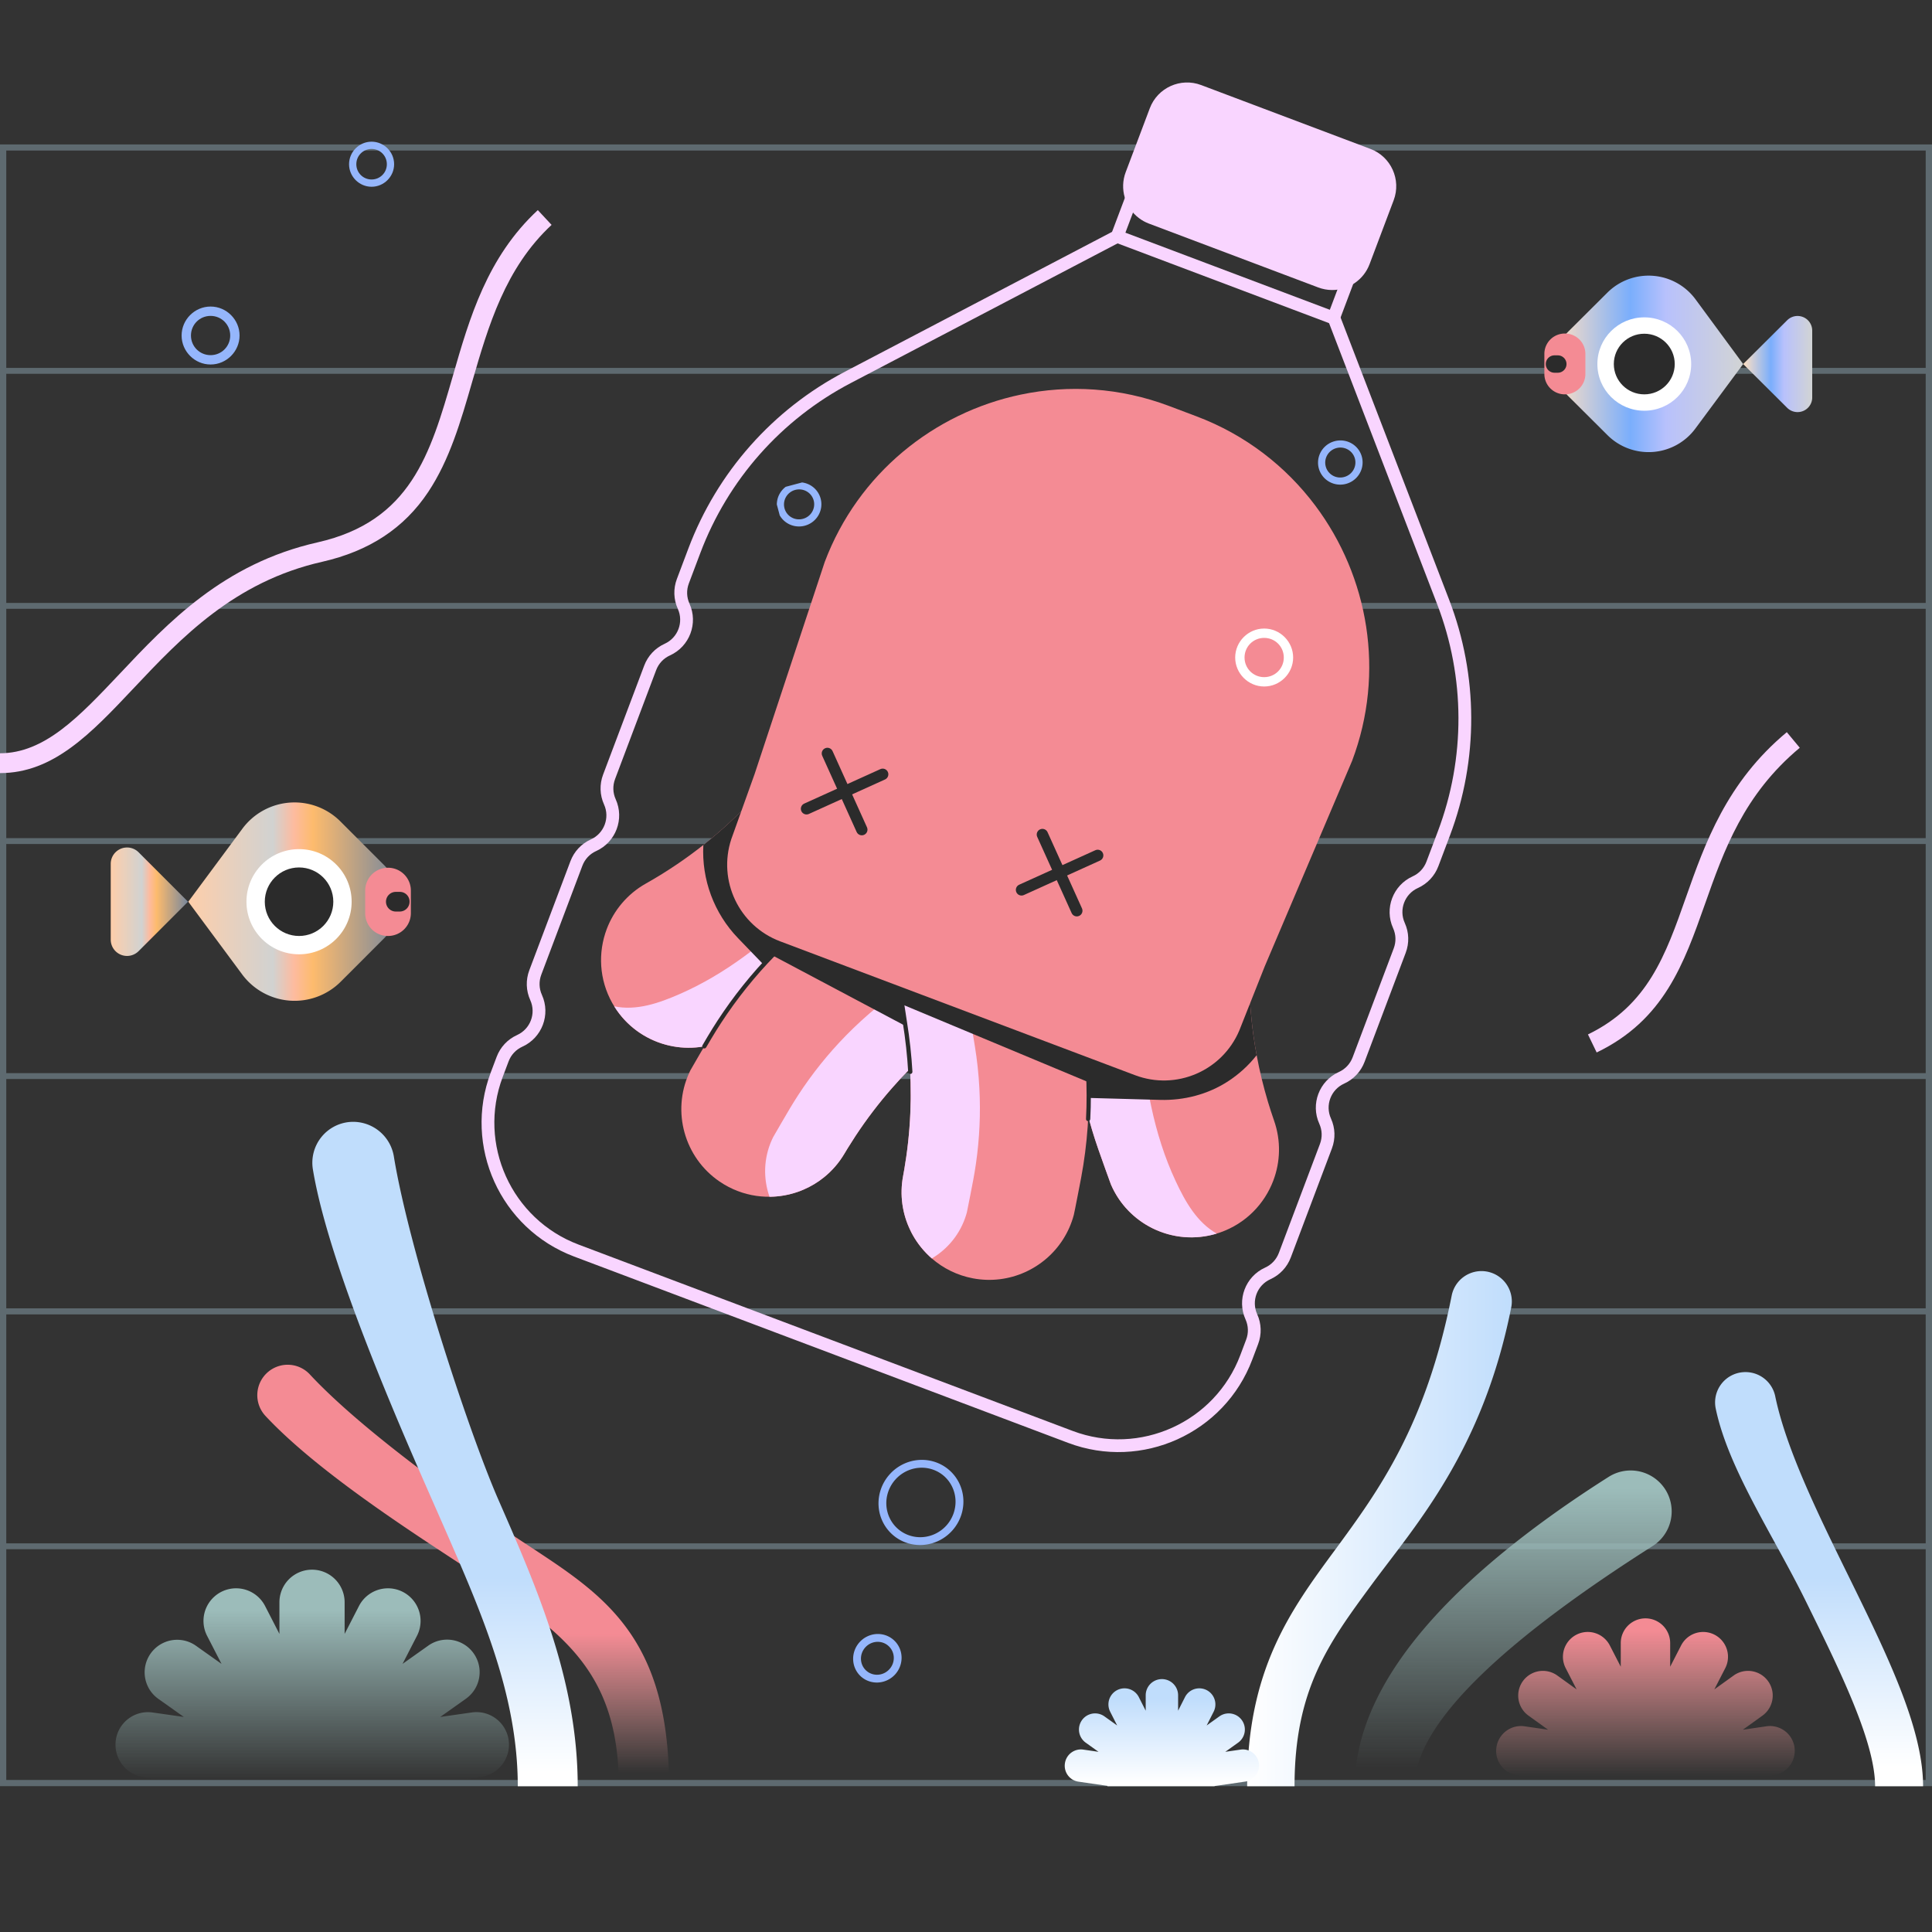 <?xml version="1.0" encoding="UTF-8"?><svg version="1.1" xmlns="http://www.w3.org/2000/svg" xmlns:xlink="http://www.w3.org/1999/xlink" viewBox="0 0 1500 1500" width="1500" height="1500" x="0px" y="0px">
    
    
    <rect x="0" y="0" width="1500" height="1500" fill="#333333" stroke="none"/>
    
    
    <!-- ITEM 0 -->
    <g>
        <defs>
            <clipPath id="clip-path-id-viewbox-item-0">
                <rect x="0.0" y="0.0" width="706.292" height="600.0"/>
            </clipPath>
        </defs>
        <g transform="translate(1500.0 112.0) rotate(0.0 -750.0 637.5) scale(-2.124 2.125)">
            <g clip-path="url(#clip-path-id-viewbox-item-0)" transform="translate(-0.0 -0.0)">
                <defs><linearGradient id="linear-gradient-i0" x1="153.587" y1="-286.188" x2="250.333" y2="-286.188" gradientTransform="translate(0 792)" gradientUnits="userSpaceOnUse"><stop offset="0" stop-color="#c0ddfc"/><stop offset="0.996" stop-color="#fff"/></linearGradient><linearGradient id="linear-gradient-2-i0" x1="153.053" y1="-300.956" x2="153.053" y2="-198.713" gradientTransform="translate(0 792)" gradientUnits="userSpaceOnUse"><stop offset="0" stop-color="#9cbcba"/><stop offset="1" stop-color="#9cbcba" stop-opacity="0"/></linearGradient><linearGradient id="linear-gradient-3-i0" x1="41.277" y1="-268.388" x2="41.277" y2="-198.7" xlink:href="#linear-gradient-i0"/><linearGradient id="linear-gradient-4-i0" x1="281.495" y1="-224.015" x2="281.495" y2="-193.148" xlink:href="#linear-gradient-i0"/><linearGradient id="linear-gradient-5-i0" x1="104.745" y1="-249.143" x2="104.745" y2="-195.828" gradientTransform="translate(0 792)" gradientUnits="userSpaceOnUse"><stop offset="0" stop-color="#f48b94"/><stop offset="1" stop-color="#f4a9a6" stop-opacity="0"/></linearGradient><linearGradient id="linear-gradient-6-i0" x1="536.912" y1="-247.662" x2="536.912" y2="-196.982" xlink:href="#linear-gradient-5-i0"/><linearGradient id="linear-gradient-7-i0" x1="543.548" y1="-268.388" x2="543.548" y2="-196.578" xlink:href="#linear-gradient-i0"/><linearGradient id="linear-gradient-8-i0" x1="592.154" y1="-256.545" x2="592.154" y2="-194.21" xlink:href="#linear-gradient-2-i0"/></defs><title>background_ocean</title><g id="Layer_2-i0" data-name="Layer 2"><g id="Layer_1-2-i0" data-name="Layer 1"><g opacity="0.3"><path d="M703.923,2.3V597.631H2.3V2.3H703.923M706.218,0H0V599.926H706.218V0Z" fill="#c4ecfe"/><rect y="425.315" width="706.218" height="2.147" fill="#c4ecfe"/><rect y="339.378" width="706.218" height="2.147" fill="#c4ecfe"/><rect y="425.315" width="706.218" height="2.147" fill="#c4ecfe"/><rect y="511.177" width="706.218" height="2.147" fill="#c4ecfe"/><rect y="253.516" width="706.218" height="2.147" fill="#c4ecfe"/><rect y="167.58" width="706.218" height="2.147" fill="#c4ecfe"/><rect y="81.717" width="706.218" height="2.147" fill="#c4ecfe"/></g><path d="M250.333,599.926h-17.32c0-35.307-12.362-52.184-28.128-73.575-16.062-21.836-40.636-48.779-51.073-101.333a11.1,11.1,0,0,1,9.1-13.175h0a11.112,11.112,0,0,1,12.658,8.808c9.474,47.743,26.869,71.429,42.339,92.524C234.641,535.825,250.333,557.291,250.333,599.926Z" fill="url(#linear-gradient-i0)"/><path d="M210.955,599.926H189.119c0-24.2-36.713-55.811-87.046-87.787a14.976,14.976,0,0,1-4.812-20.281h0a15.019,15.019,0,0,1,20.948-4.959c20.429,12.953,37.75,26.054,51.739,39.082C197.113,551.369,210.955,576.24,210.955,599.926Z" fill="url(#linear-gradient-2-i0)"/><path d="M20.8,599.926H3.257c0-21.392,13.323-48.409,27.387-77.054,11.177-22.724,22.65-46.188,26.647-65.359a11.089,11.089,0,0,1,11.621-8.882h0a11.074,11.074,0,0,1,10.141,13.323c-4.59,22.058-21.318,46.706-33.087,70.688C33.6,557.735,20.8,583.716,20.8,599.926Z" fill="url(#linear-gradient-3-i0)"/><path d="M316.95,591.562a5.911,5.911,0,0,0-6.661-5.034l-5.626.815,4.663-3.331a5.894,5.894,0,0,0-6.809-9.623l-4.664,3.331,2.591-5.107a5.877,5.877,0,0,0-10.437-5.4l-2.59,5.108v-5.7a5.922,5.922,0,0,0-11.843,0v5.7l-2.591-5.108a5.877,5.877,0,0,0-10.437,5.4l2.591,5.107-4.663-3.331a5.894,5.894,0,0,0-6.81,9.623l4.663,3.331-5.625-.815a5.9,5.9,0,0,0-1.629,11.7l11.177,1.628v.074h39.156v-.148l10.733-1.554A5.874,5.874,0,0,0,316.95,591.562Z" fill="url(#linear-gradient-4-i0)"/><path d="M159.215,585.714a9.073,9.073,0,0,0-10.214-7.7l-8.661,1.259,7.106-5.108a9.026,9.026,0,1,0-10.436-14.73l-7.106,5.108,4-7.772a9.07,9.07,0,0,0-16.136-8.29l-4,7.772V547.52a9.031,9.031,0,0,0-18.061,0v8.735l-4-7.772a9.07,9.07,0,1,0-16.136,8.29l4,7.772-7.106-5.108a9.026,9.026,0,0,0-10.437,14.73l7.106,5.108-8.66-1.259a9.044,9.044,0,0,0-2.517,17.913l17.173,2.443v.074h60.177v-.222l16.506-2.369A8.91,8.91,0,0,0,159.215,585.714Z" fill="url(#linear-gradient-5-i0)"/><path d="M706.218,229.756c-19.541,0-33.235-14.434-49-31.162-17.173-18.209-36.64-38.786-68.764-46.04-17.246-3.923-29.978-12.288-38.786-25.537-7.772-11.695-11.843-25.611-16.062-40.266-5.922-20.43-12.065-41.525-29.016-57.291l5.033-5.4c18.5,17.173,24.945,39.3,31.089,60.7,8.216,28.423,15.4,53,49.444,60.7,34.345,7.772,54.627,29.237,72.465,48.186,14.656,15.47,27.239,28.868,43.672,28.868v7.254Z" fill="#f9d5ff"/><path d="M122.576,331.828c-24.649-11.843-31.9-32.494-39.6-54.256C76.018,257.883,68.838,237.6,48.335,220.5l4.737-5.7c22.058,18.357,29.9,40.636,36.861,60.326,7.476,21.243,13.99,39.526,35.826,50.111Z" fill="#f9d5ff"/><path d="M480.015,599.926H461.658c0-59.586,28.571-72.391,58.771-92.82,16.729-11.251,53.294-37.01,72.465-57.587a11.073,11.073,0,0,1,15.248-1.036h0a11.119,11.119,0,0,1,1.11,16.062c-21.243,22.8-62.028,47.816-79.052,59.289C501.11,543.523,480.015,557.735,480.015,599.926Z" fill="url(#linear-gradient-6-i0)"/><path d="M516.95,599.926H495.041c0-38.416,14.73-72.1,29.015-104.737,11.251-25.759,32.717-91.784,38.194-125.389a15.092,15.092,0,0,1,16.062-12.583h0a14.953,14.953,0,0,1,13.546,17.246c-6.218,37.9-36.492,104.589-47.965,130.792C530.052,536.862,516.95,566.765,516.95,599.926Z" fill="url(#linear-gradient-7-i0)"/><path d="M663.879,583.05a11.871,11.871,0,0,0-13.472-10.067l-11.4,1.628,9.4-6.661a11.892,11.892,0,0,0-13.768-19.393l-9.4,6.661L630.5,545a11.918,11.918,0,0,0-21.17-10.955l-5.255,10.215V532.717a11.917,11.917,0,1,0-23.834,0v11.547l-5.256-10.215A11.918,11.918,0,1,0,553.812,545l5.255,10.214-9.4-6.661A11.892,11.892,0,1,0,535.9,567.95l9.4,6.661-11.4-1.628a11.892,11.892,0,1,0-3.4,23.538l22.576,3.257v.148h1.036c.3,0,.592.074.962.074a3.6,3.6,0,0,0,.888-.074H628.5c.3,0,.592.074.888.074a4.556,4.556,0,0,0,.963-.074h1.924V599.7L653.96,596.6A12.056,12.056,0,0,0,663.879,583.05Z" fill="url(#linear-gradient-8-i0)"/></g></g>
            </g>
        </g>
    </g>
    
    <!-- ITEM 1 -->
    <g>
        <defs>
            <clipPath id="clip-path-id-viewbox-item-1">
                <rect x="0.0" y="0.0" width="502.403" height="626.033"/>
            </clipPath>
        </defs>
        <g transform="translate(520.0 297.0) rotate(20.665 276.5 345.0) scale(1.101 1.102)">
            <g clip-path="url(#clip-path-id-viewbox-item-1)" transform="translate(-0.0 -0.0)">
                
<g>
	<path fill="#F48B94" d="M502.403,484.638c0,17.644-7.496,35.156-22.046,47.383c-3.781,3.159-7.823,5.794-12.046,7.922   c-13.355,6.694-28.495,8.2-42.554,4.73c-4.959-1.244-9.787-3.077-14.354-5.532c-5.417-2.913-10.459-6.678-14.943-11.277   c-0.491-0.491-3.83-4.403-7.447-8.642c-3.29-3.879-6.809-8.053-8.576-10.148c-0.72-0.867-1.162-1.375-1.162-1.375   c-12.275-14.616-23.159-30.312-32.505-46.859c-2.111-3.699-4.125-7.447-6.056-11.228c-5.925-11.522-11.097-23.405-15.549-35.615   l108.759-62.669c2.848,7.856,6.039,15.598,9.509,23.192c3.028,6.596,6.269,13.094,9.738,19.46c1.195,2.193,2.422,4.354,3.666,6.53   c1.097,1.899,2.226,3.797,3.372,5.679c5.859,9.657,12.243,19.002,19.117,28.004c2.799,3.633,5.679,7.234,8.625,10.753   C497.672,456.536,502.403,470.628,502.403,484.638z"/>
	<path fill="#F48B94" d="M174.227,421.969c-3.732,9.427-7.905,18.642-12.521,27.644c-1.931,3.781-3.961,7.529-6.056,11.228   c-9.362,16.547-20.246,32.243-32.505,46.859c0,0-4.828,5.728-9.378,11.081c-3.044,3.584-5.974,7.021-7.218,8.445   c-0.295,0.327-0.491,0.54-0.589,0.638c-10.475,10.753-24.076,16.94-38.168,18.315c-15.941,1.555-32.489-3.044-45.73-14.157   C7.496,519.795,0,502.282,0,484.638c0-7.005,1.195-14.027,3.601-20.753c2.39-6.727,6.007-13.159,10.851-18.937   c3.012-3.584,5.941-7.251,8.789-10.966v-0.016c9.689-12.652,18.38-26.024,25.991-39.985c3.47-6.367,6.727-12.864,9.755-19.46   c3.47-7.578,6.645-15.32,9.509-23.192C68.496,351.329,175.274,419.334,174.227,421.969z"/>
	<path fill="#F9D5FF" d="M174.222,421.964c-3.73,9.43-7.9,18.65-12.52,27.65c-1.93,3.78-3.96,7.53-6.05,11.23   c-9.36,16.54-20.25,32.24-32.51,46.86c0,0-4.82,5.72-9.37,11.08c-3.05,3.58-5.98,7.02-7.22,8.44c-0.3,0.33-0.49,0.54-0.59,0.64   c-10.48,10.75-24.08,16.94-38.17,18.31c-15.11,1.48-30.77-2.58-43.63-12.46c15.84-2.51,28.6-13.13,40.11-24.35   c25.162-24.505,43.239-54.561,58.453-86.213C135.499,396.575,175.272,419.334,174.222,421.964z"/>
	<path fill="#F9D5FF" d="M328.192,421.972c3.73,9.43,7.9,18.65,12.52,27.65c1.93,3.78,3.96,7.53,6.05,11.23   c9.36,16.54,20.25,32.24,32.51,46.86c0,0,4.82,5.72,9.37,11.08c3.05,3.58,5.98,7.02,7.22,8.44c0.3,0.33,0.49,0.54,0.59,0.64   c10.48,10.75,24.08,16.94,38.17,18.31c15.11,1.48,30.77-2.58,43.63-12.46c-15.84-2.51-28.6-13.13-40.11-24.35   c-26.647-25.95-45.347-58.127-61.116-91.829C365.401,392.698,327.142,419.342,328.192,421.972z"/>
	<path fill="#2B2B2B" d="M156.273,430.199l-29.699,45.642l-37.649-17.842c-22.037-10.442-38.739-29.579-46.109-52.823l0,0   c2.226-3.683,4.354-7.414,6.416-11.195c3.47-6.367,6.727-12.864,9.755-19.46c3.47-7.578,6.645-15.32,9.509-23.192L156.273,430.199z   "/>
	<path fill="#2B2B2B" d="M460.208,406.191v0.002c-2.808,8.863-7.039,17.095-12.447,24.421   c-10.022,13.576-24.185,23.53-40.133,29.043l-46.824,16.185l-14.075-33.325l87.193-91.187c2.848,7.856,6.039,15.598,9.509,23.192   c3.028,6.596,6.269,13.094,9.738,19.46c1.195,2.193,2.422,4.354,3.666,6.53C457.933,402.41,459.063,404.308,460.208,406.191z"/>
	<path fill="#F48B94" d="M346.522,617.714c-5.49,2.88-11.52,4.97-17.95,6.11c-11.18,1.96-22.19,0.79-32.12-2.89   c-6.71-2.48-12.92-6.1-18.36-10.66c-0.95-0.8-1.88-1.62-2.78-2.51c-9.3-8.77-15.94-20.52-18.33-34.09   c-0.28-1.59-0.58-3.19-0.89-4.78c-0.57-2.93-1.18-5.86-1.83-8.77c-2.93-13.19-6.73-26.17-11.33-38.84   c-0.31-0.87-0.63-1.72-0.96-2.57c-2.11-5.68-4.4-11.29-6.84-16.84c-4.5-10.17-9.56-20.12-15.13-29.77l-6.49-11.26l-17.836-30.886   l142.236-0.874c5.94,10.28,11.28,20.89,15.99,31.76c9.71,22.37,16.76,45.84,21.02,69.93c0,0,4.25,24.54,4.38,26.11   C381.892,582.344,368.412,606.254,346.522,617.714z"/>
	<path fill="#F48B94" d="M274.51,429.088l-17.598,30.486l-7.23,12.52c-5.36,9.26-10.22,18.77-14.55,28.51   c-2.62,5.86-5.06,11.8-7.3,17.81c-5,13.27-9.07,26.87-12.2,40.73c-0.73,3.23-1.4,6.45-2.04,9.71c-0.31,1.6-0.61,3.21-0.89,4.81   c-1.31,7.45-3.91,14.34-7.53,20.51c-2.86,4.91-6.38,9.34-10.4,13.21c-1.04,1.01-2.08,1.96-3.18,2.88   c-13.52,11.32-31.75,16.86-50.48,13.55c-1.33-0.24-2.65-0.51-3.94-0.83c-29.15-7.1-48.9-34.19-46.99-63.85   c0.03-0.76,0.1-1.51,0.18-2.26c0.15-1.57,4.4-26.11,4.4-26.11c0.77-4.33,1.62-8.64,2.57-12.93c4.41-20.01,10.77-39.52,19-58.26   c4.59-10.43,9.73-20.61,15.44-30.5L274.51,429.088z"/>
	<g>
		<path fill="#2B2B2B" d="M93.572,539.176c-0.084,0-0.17-0.007-0.256-0.021c-0.816-0.141-1.365-0.916-1.225-1.732l1.192-6.913    c0.799-4.495,1.668-8.866,2.583-12.998c4.424-20.071,10.847-39.768,19.091-58.539c4.636-10.534,9.855-20.845,15.515-30.646    c0.414-0.718,1.331-0.964,2.049-0.549c0.717,0.414,0.963,1.331,0.549,2.049c-5.604,9.708-10.774,19.92-15.366,30.354    c-8.165,18.59-14.526,38.097-18.908,57.979c-0.907,4.093-1.767,8.422-2.558,12.869l-1.19,6.902    C94.923,538.66,94.289,539.176,93.572,539.176z"/>
	</g>
	<path fill="#F9D5FF" d="M274.51,429.088l-17.598,30.486l-7.23,12.52c-5.36,9.26-10.22,18.77-14.55,28.51   c-2.62,5.86-5.06,11.8-7.3,17.81c-5,13.27-9.07,26.87-12.2,40.73c-0.73,3.23-1.4,6.45-2.04,9.71c-0.31,1.6-0.61,3.21-0.89,4.81   c-1.31,7.45-3.91,14.34-7.53,20.51c-2.86,4.91-6.38,9.34-10.4,13.21c-1.04,1.01-2.08,1.96-3.18,2.88   c-5.23,4.38-11.17,7.9-17.57,10.36c-8.73-10.36-13.52-23.91-12.61-38.15c0.03-0.66,0.09-1.32,0.16-1.97   c0.13-1.37,3.85-22.81,3.85-22.81c0.67-3.78,1.41-7.55,2.24-11.3c3.85-17.48,9.41-34.52,16.6-50.89c4.01-9.11,8.5-18,13.49-26.64   l28-48.51L274.51,429.088z"/>
	<path fill="#F9D5FF" d="M296.452,620.934c-6.71-2.48-12.92-6.1-18.36-10.66c-0.95-0.8-1.88-1.62-2.78-2.51   c-9.3-8.77-15.94-20.52-18.33-34.09c-0.28-1.59-0.58-3.19-0.89-4.78c-0.57-2.93-1.18-5.86-1.83-8.77   c-2.93-13.19-6.73-26.17-11.33-38.84c-0.31-0.87-0.63-1.72-0.96-2.57c-2.11-5.68-4.4-11.29-6.84-16.84   c-4.5-10.17-9.56-20.12-15.13-29.77l-6.49-11.26l-17.836-30.886l48.256-8.334l28,48.51c4.99,8.64,9.48,17.53,13.49,26.64   c7.19,16.37,12.75,33.41,16.6,50.89c0.83,3.75,1.57,7.52,2.24,11.3c0,0,3.72,21.44,3.85,22.81c0.07,0.65,0.13,1.31,0.16,1.97   C309.152,597.544,304.682,610.704,296.452,620.934z"/>
	<path fill="#2B2B2B" d="M356.406,465.809l-142.898-4.968l7.704,13.392l-104.873-13.391c4.583-10.426,9.722-20.606,15.434-30.492   l206.143-1.26C343.855,439.367,351.693,454.941,356.406,465.809z"/>
	<g>
		<path fill="#2B2B2B" d="M235.829,504.775c-0.576,0-1.125-0.333-1.373-0.894c-4.476-10.126-10.219-21.434-15.755-31.024    l-20.553-36.54c-0.414-0.718-0.168-1.635,0.549-2.049c0.718-0.414,1.635-0.168,2.049,0.549l20.552,36.54    c5.587,9.68,11.383,21.092,15.901,31.312c0.335,0.758-0.008,1.644-0.766,1.979C236.237,504.734,236.031,504.775,235.829,504.775z"/>
	</g>
	<g>
		<path fill="#2B2B2B" d="M364.907,491.657c-0.635,0-1.225-0.406-1.429-1.044c-6.742-21.126-15.782-41.576-26.87-60.781    c-0.415-0.718-0.168-1.635,0.549-2.049c0.719-0.414,1.635-0.168,2.049,0.549c11.196,19.392,20.324,40.039,27.131,61.369    c0.251,0.789-0.184,1.633-0.973,1.885C365.212,491.635,365.059,491.657,364.907,491.657z"/>
	</g>
	<path fill="#F48B94" d="M449.938,188.417l-6.509,157.255l-0.817,48.63c-1.278,30.911-26.709,55.303-57.638,55.303l-267.536,0   c-30.93,0-56.36-24.392-57.638-55.303l-0.817-48.622l-6.509-157.264c0-66.676,35.102-125.557,87.732-159.063   C169.387,10.778,203.941,0,240.89,0l20.632,0c36.929,0,71.455,10.758,100.616,29.315   C414.806,62.813,449.938,121.712,449.938,188.417z"/>
	<g>
		<g>
			<path fill="#2B2B2B" d="M305.592,359.671c-1.024,0-2.047-0.391-2.829-1.172l-41.667-41.667c-1.562-1.562-1.562-4.095,0-5.656     c1.563-1.563,4.095-1.563,5.657,0l41.667,41.667c1.562,1.562,1.562,4.095,0,5.656     C307.639,359.28,306.616,359.671,305.592,359.671z"/>
		</g>
		<g>
			<path fill="#2B2B2B" d="M263.925,359.671c-1.024,0-2.047-0.391-2.829-1.172c-1.562-1.562-1.562-4.095,0-5.656l41.667-41.667     c1.563-1.563,4.095-1.563,5.657,0c1.562,1.562,1.562,4.095,0,5.656l-41.667,41.667     C265.972,359.28,264.949,359.671,263.925,359.671z"/>
		</g>
	</g>
	<g>
		<g>
			<path fill="#2B2B2B" d="M143.558,359.671c-1.024,0-2.047-0.391-2.829-1.172l-41.667-41.667c-1.562-1.562-1.562-4.095,0-5.656     c1.563-1.563,4.095-1.563,5.657,0l41.667,41.667c1.562,1.562,1.562,4.095,0,5.656     C145.606,359.28,144.582,359.671,143.558,359.671z"/>
		</g>
		<g>
			<path fill="#2B2B2B" d="M101.891,359.671c-1.024,0-2.047-0.391-2.829-1.172c-1.562-1.562-1.562-4.095,0-5.656l41.667-41.667     c1.563-1.563,4.095-1.563,5.657,0c1.562,1.562,1.562,4.095,0,5.656l-41.667,41.667     C103.939,359.28,102.915,359.671,101.891,359.671z"/>
		</g>
	</g>
</g>

            </g>
        </g>
    </g>
    
    <!-- ITEM 2 -->
    <g>
        <defs>
            <clipPath id="clip-path-id-viewbox-item-2">
                <rect x="0.0" y="0.0" width="13.768" height="13.768"/>
            </clipPath>
        </defs>
        <g transform="translate(141.0 238.0) rotate(0.0 22.5 22.5) scale(3.268 3.268)">
            <g clip-path="url(#clip-path-id-viewbox-item-2)" transform="translate(-0.0 -0.0)">
                
<g>
	<path fill="#95B6FC" d="M6.884,13.768C3.109,13.768,0,10.659,0,6.884S3.109,0,6.884,0s6.884,3.109,6.884,6.884   S10.659,13.768,6.884,13.768z M6.884,2.221c-2.591,0-4.663,2.073-4.663,4.663s2.073,4.663,4.663,4.663s4.663-2.073,4.663-4.663   C11.547,4.293,9.474,2.221,6.884,2.221z"/>
</g>

            </g>
        </g>
    </g>
    
    <!-- ITEM 3 -->
    <g>
        <defs>
            <clipPath id="clip-path-id-viewbox-item-3">
                <rect x="0.0" y="0.0" width="573.394" height="928.148"/>
            </clipPath>
        </defs>
        <g transform="translate(502.0 58.0) rotate(20.665 316.0 511.5) scale(1.102 1.102)">
            <g clip-path="url(#clip-path-id-viewbox-item-3)" transform="translate(-0.0 -0.0)">
                
<g>
	<path fill="#F9D5FF" d="M350.304,0H222.772c-15.467,0-28.051,12.583-28.051,28.051v48.204c0,12.346,8.268,23.405,20.077,26.884   c2.547,0.774,5.229,1.167,7.974,1.167l127.532,0c3.339,0,6.621-0.584,9.752-1.737l0.009-0.003   c10.939-4.062,18.289-14.634,18.289-26.31V28.051C378.355,12.583,365.771,0,350.304,0z"/>
	<g>
		<path fill="#F9D5FF" d="M100.645,928.149c-55.493,0-100.64-45.147-100.64-100.641v-11.727c0-7.36,2.865-14.28,8.067-19.485    c7.246-7.251,7.243-19.028,0.006-26.266c-5.207-5.206-8.074-12.13-8.074-19.493l0-82.06c0-7.359,2.865-14.279,8.067-19.485    l0.077-0.077c7.17-7.244,7.145-18.972-0.071-26.187c-5.208-5.208-8.075-12.131-8.075-19.494v-82.06    c0-7.36,2.865-14.28,8.067-19.485c7.246-7.251,7.243-19.028,0.006-26.266C2.867,470.217,0,463.294,0,455.931v-22.95    c0-57.379,21.027-112.575,59.21-155.42l143.015-160.495l6.72,5.987L65.93,283.549C29.218,324.744,9,377.813,9,432.981v22.95    c0,4.96,1.931,9.622,5.438,13.13c10.746,10.745,10.749,28.231,0.008,38.979c-3.515,3.518-5.444,8.179-5.444,13.136v82.06    c0,4.959,1.932,9.622,5.438,13.13c10.746,10.744,10.75,28.23,0.008,38.979l-0.076,0.076c-3.463,3.499-5.369,8.133-5.369,13.059    l0,82.06c0,4.96,1.931,9.623,5.438,13.13c10.745,10.745,10.749,28.231,0.007,38.979c-3.515,3.518-5.444,8.179-5.444,13.136v11.727    c0,50.531,41.109,91.641,91.64,91.641l372.104-0.001c50.53,0,91.64-41.109,91.64-91.64v-11.728c0-4.94-1.917-9.587-5.398-13.089    l-0.046-0.046c-10.74-10.751-10.736-28.236,0.008-38.979c3.507-3.506,5.438-8.169,5.438-13.129v-82.06    c0-4.957-1.93-9.618-5.433-13.124l-0.077-0.079c-10.675-10.683-10.671-28.169,0.074-38.912c3.507-3.506,5.438-8.169,5.438-13.129    v-82.06c0-4.957-1.93-9.617-5.433-13.124l-0.077-0.079c-10.675-10.683-10.671-28.168,0.074-38.912    c3.507-3.506,5.438-8.168,5.438-13.129v-22.949c0-55.169-20.218-108.238-56.93-149.432L364.449,123.053l6.72-5.987    l143.015,160.495c38.182,42.844,59.21,98.04,59.21,155.42v22.949c0,7.365-2.868,14.288-8.075,19.494    c-7.236,7.235-7.239,19.013-0.005,26.253l0.077,0.079c5.136,5.139,8.001,12.059,8.001,19.418v82.06    c0,7.364-2.868,14.287-8.074,19.493c-7.237,7.236-7.24,19.014-0.005,26.254l0.077,0.079c5.136,5.138,8.001,12.058,8.001,19.418    v82.06c0,7.363-2.868,14.287-8.074,19.493c-7.229,7.229-7.239,18.989-0.027,26.232l0.033,0.032    c5.202,5.206,8.067,12.126,8.067,19.485v11.728c0,55.493-45.147,100.64-100.64,100.64L100.645,928.149z"/>
	</g>
	<g>
		<path fill="#F9D5FF" d="M372.502,125.145H200.574V72.133h171.927V125.145z M209.574,116.145h153.927V81.133H209.574V116.145z"/>
	</g>
</g>

            </g>
        </g>
    </g>
    
    <!-- ITEM 4 -->
    <g>
        <defs>
            <clipPath id="clip-path-id-viewbox-item-4">
                <rect x="0.0" y="0.0" width="0.0" height="0.0"/>
            </clipPath>
        </defs>
        <g transform="translate(0.0 0.0) rotate(0.0 0.5 0.5) scale(Infinity Infinity)">
            <g clip-path="url(#clip-path-id-viewbox-item-4)" transform="translate(-0.0 -0.0)">
                
            </g>
        </g>
    </g>
    
    <!-- ITEM 5 -->
    <g>
        <defs>
            <clipPath id="clip-path-id-viewbox-item-5">
                <rect x="0.0" y="0.0" width="38.786" height="60.03"/>
            </clipPath>
        </defs>
        <g transform="translate(645.0 1134.0) rotate(40.932 52.5 83.0) scale(2.707 2.765)">
            <g clip-path="url(#clip-path-id-viewbox-item-5)" transform="translate(-0.0 -0.0)">
                <title>bubbles_1</title><g id="Layer_2-i3" data-name="Layer 2"><g id="Layer_1-2-i3" data-name="Layer 1"><path d="M12.065,24.13A12.065,12.065,0,1,1,24.13,12.065,12.067,12.067,0,0,1,12.065,24.13Zm0-21.909a9.845,9.845,0,1,0,9.845,9.844A9.887,9.887,0,0,0,12.065,2.221Z" fill="#95b6fc"/><path d="M31.9,60.03a6.884,6.884,0,1,1,6.884-6.884A6.918,6.918,0,0,1,31.9,60.03Zm0-11.547a4.663,4.663,0,1,0,4.664,4.663A4.644,4.644,0,0,0,31.9,48.483Z" fill="#95b6fc"/></g></g>
            </g>
        </g>
    </g>
    
    <!-- ITEM 6 -->
    <g>
        <defs>
            <clipPath id="clip-path-id-crop-item-6">
                
          <g transform="scale(0.398 0.401)">
          <rect x="0.0" y="61.0" width="448.0" height="212.0"/>
          </g>
        
            </clipPath>
            
            <clipPath id="clip-path-id-viewbox-item-6">
                <rect x="0.0" y="0.0" width="178.534" height="109.993"/>
            </clipPath>
        </defs>
        <g clip-path="url(#clip-path-id-crop-item-6)" transform="translate(627.0 317.0) rotate(165.069 224.5 137.0) scale(2.515 2.491)">
            <g clip-path="url(#clip-path-id-viewbox-item-6)" transform="translate(-0.0 -0.0)">
                <title>bubbles_3</title><g id="Layer_2-i4" data-name="Layer 2"><g id="Layer_1-2-i4" data-name="Layer 1"><path d="M61.14,19.393a9.7,9.7,0,1,1,9.7-9.7A9.73,9.73,0,0,1,61.14,19.393Zm0-17.172A7.476,7.476,0,1,0,68.616,9.7,7.455,7.455,0,0,0,61.14,2.221Z" fill="#95b6fc"/><path d="M6.884,79.127a6.884,6.884,0,0,1,0-13.768,6.884,6.884,0,0,1,0,13.768Zm0-11.547a4.663,4.663,0,1,0,4.663,4.663A4.643,4.643,0,0,0,6.884,67.58Z" fill="#95b6fc"/><path d="M171.651,109.993a6.884,6.884,0,1,1,6.883-6.884A6.919,6.919,0,0,1,171.651,109.993Zm0-11.547a4.663,4.663,0,1,0,4.663,4.663A4.644,4.644,0,0,0,171.651,98.446Z" fill="#95b6fc"/></g></g>
            </g>
        </g>
    </g>
    
    <!-- ITEM 7 -->
    <g>
        <defs>
            <clipPath id="clip-path-id-viewbox-item-7">
                <rect x="0.0" y="0.0" width="13.768" height="13.768"/>
            </clipPath>
        </defs>
        <g transform="translate(959.0 488.0) rotate(0.0 22.5 22.5) scale(3.268 3.268)">
            <g clip-path="url(#clip-path-id-viewbox-item-7)" transform="translate(-0.0 -0.0)">
                
<g>
	<path fill="#ffffff" d="M6.884,13.768C3.109,13.768,0,10.659,0,6.884S3.109,0,6.884,0s6.884,3.109,6.884,6.884   S10.659,13.768,6.884,13.768z M6.884,2.221c-2.591,0-4.663,2.073-4.663,4.663s2.073,4.663,4.663,4.663s4.663-2.073,4.663-4.663   C11.547,4.293,9.474,2.221,6.884,2.221z"/>
</g>

            </g>
        </g>
    </g>
    
    <!-- ITEM 8 -->
    <g>
        <defs>
            <clipPath id="clip-path-id-viewbox-item-8">
                <rect x="0.0" y="0.0" width="97.631" height="64.636"/>
            </clipPath>
        </defs>
        <g transform="translate(1407.0 214.0) rotate(0.0 -104.0 68.5) scale(-2.13 2.12)">
            <g clip-path="url(#clip-path-id-viewbox-item-8)" transform="translate(-0.0 -0.0)">
                <defs><linearGradient id="linear-gradient-i6" x1="-2949.649" y1="-759.623" x2="-2924.483" y2="-759.623" gradientTransform="matrix(-1, 0, 0, 1, -2924.483, 792)" gradientUnits="userSpaceOnUse"><stop offset="0" stop-color="#ffe0c2"/><stop offset="0.401" stop-color="#7aaefc"/><stop offset="0.591" stop-color="#b8c1fc"/><stop offset="1" stop-color="#d2d4d4"/></linearGradient><linearGradient id="linear-gradient-2-i6" x1="-3018.246" y1="-759.682" x2="-2949.649" y2="-759.682" xlink:href="#linear-gradient-i6"/></defs><title>fish_2</title><g id="Layer_2-i6" data-name="Layer 2"><g id="Layer_1-2-i6" data-name="Layer 1"><path d="M9.1,48.439,25.167,32.377,9.1,16.315A5.346,5.346,0,0,0,0,20.09V44.664A5.346,5.346,0,0,0,9.1,48.439Z" fill="url(#linear-gradient-i6)"/><path d="M25.167,32.377,42.635,56.063a21.161,21.161,0,0,0,31.976,2.369L88.823,44.22a16.842,16.842,0,0,0,0-23.834L74.611,6.174A21.218,21.218,0,0,0,42.635,8.543Z" fill="url(#linear-gradient-2-i6)"/><circle cx="61.214" cy="32.377" r="17.098" fill="#fff"/><circle cx="61.214" cy="32.377" r="11.103" fill="#2b2b2b"/><path d="M90.155,43.48h0A7.455,7.455,0,0,0,97.631,36V28.676A7.455,7.455,0,0,0,90.155,21.2h0a7.455,7.455,0,0,0-7.476,7.476V36A7.456,7.456,0,0,0,90.155,43.48Z" fill="#f48b94"/><path d="M93.93,35.56H92.746a3.183,3.183,0,1,1,0-6.366H93.93a3.183,3.183,0,0,1,0,6.366Z" fill="#2b2b2b"/></g></g>
            </g>
        </g>
    </g>
    
    <!-- ITEM 9 -->
    <g>
        <defs>
            <clipPath id="clip-path-id-viewbox-item-9">
                <rect x="0.0" y="0.0" width="83.642" height="55.284"/>
            </clipPath>
        </defs>
        <g transform="translate(319.0 623.0) rotate(0.0 -116.5 77.0) scale(-2.786 2.786)">
            <g clip-path="url(#clip-path-id-viewbox-item-9)" transform="translate(-0.0 -0.0)">
                <defs><linearGradient id="linear-gradient-i7" x1="62.06" y1="-764.324" x2="83.599" y2="-764.324" gradientTransform="translate(0 792)" gradientUnits="userSpaceOnUse"><stop offset="0" stop-color="#77879d"/><stop offset="0.409" stop-color="#fdbb6d"/><stop offset="0.499" stop-color="#fdbb9f"/><stop offset="0.599" stop-color="#d1d2d1"/><stop offset="1" stop-color="#feceaa"/></linearGradient><linearGradient id="linear-gradient-2-i7" x1="3.257" y1="-764.358" x2="62.028" y2="-764.358" xlink:href="#linear-gradient-i7"/></defs><title>fish_1</title><g id="Layer_2-i7" data-name="Layer 2"><g id="Layer_1-2-i7" data-name="Layer 1"><path d="M75.87,41.437,62.1,27.67,75.87,13.9a4.549,4.549,0,0,1,7.772,3.183v21.1A4.545,4.545,0,0,1,75.87,41.437Z" fill="url(#linear-gradient-i7)"/><path d="M62.028,27.67,47,47.951a18.187,18.187,0,0,1-27.387,2.073L7.476,37.884a14.473,14.473,0,0,1,0-20.429L19.615,5.316A18.083,18.083,0,0,1,47,7.388Z" fill="url(#linear-gradient-2-i7)"/><circle cx="31.162" cy="27.67" r="14.656" fill="#fff"/><circle cx="31.162" cy="27.67" r="9.548" fill="#2b2b2b"/><path d="M6.366,37.218h0A6.366,6.366,0,0,1,0,30.853V24.561A6.366,6.366,0,0,1,6.366,18.2h0a6.365,6.365,0,0,1,6.365,6.366v6.292A6.318,6.318,0,0,1,6.366,37.218Z" fill="#f48b94"/><path d="M4.145,30.408H3.109A2.732,2.732,0,0,1,.37,27.67a2.687,2.687,0,0,1,2.739-2.739H4.145a2.739,2.739,0,1,1,0,5.477Z" fill="#2b2b2b"/></g></g>
            </g>
        </g>
    </g>
    
    <!-- ITEM 10 -->
    <g>
        <defs>
            <clipPath id="clip-path-id-viewbox-item-10">
                <rect x="0.0" y="0.0" width="13.768" height="13.768"/>
            </clipPath>
        </defs>
        <g transform="translate(271.0 110.0) rotate(0.0 17.5 17.5) scale(2.542 2.542)">
            <g clip-path="url(#clip-path-id-viewbox-item-10)" transform="translate(-0.0 -0.0)">
                
<g>
	<path fill="#95B6FC" d="M6.884,13.768C3.109,13.768,0,10.659,0,6.884S3.109,0,6.884,0s6.884,3.109,6.884,6.884   S10.659,13.768,6.884,13.768z M6.884,2.221c-2.591,0-4.663,2.073-4.663,4.663s2.073,4.663,4.663,4.663s4.663-2.073,4.663-4.663   C11.547,4.293,9.474,2.221,6.884,2.221z"/>
</g>

            </g>
        </g>
    </g>
    
</svg>